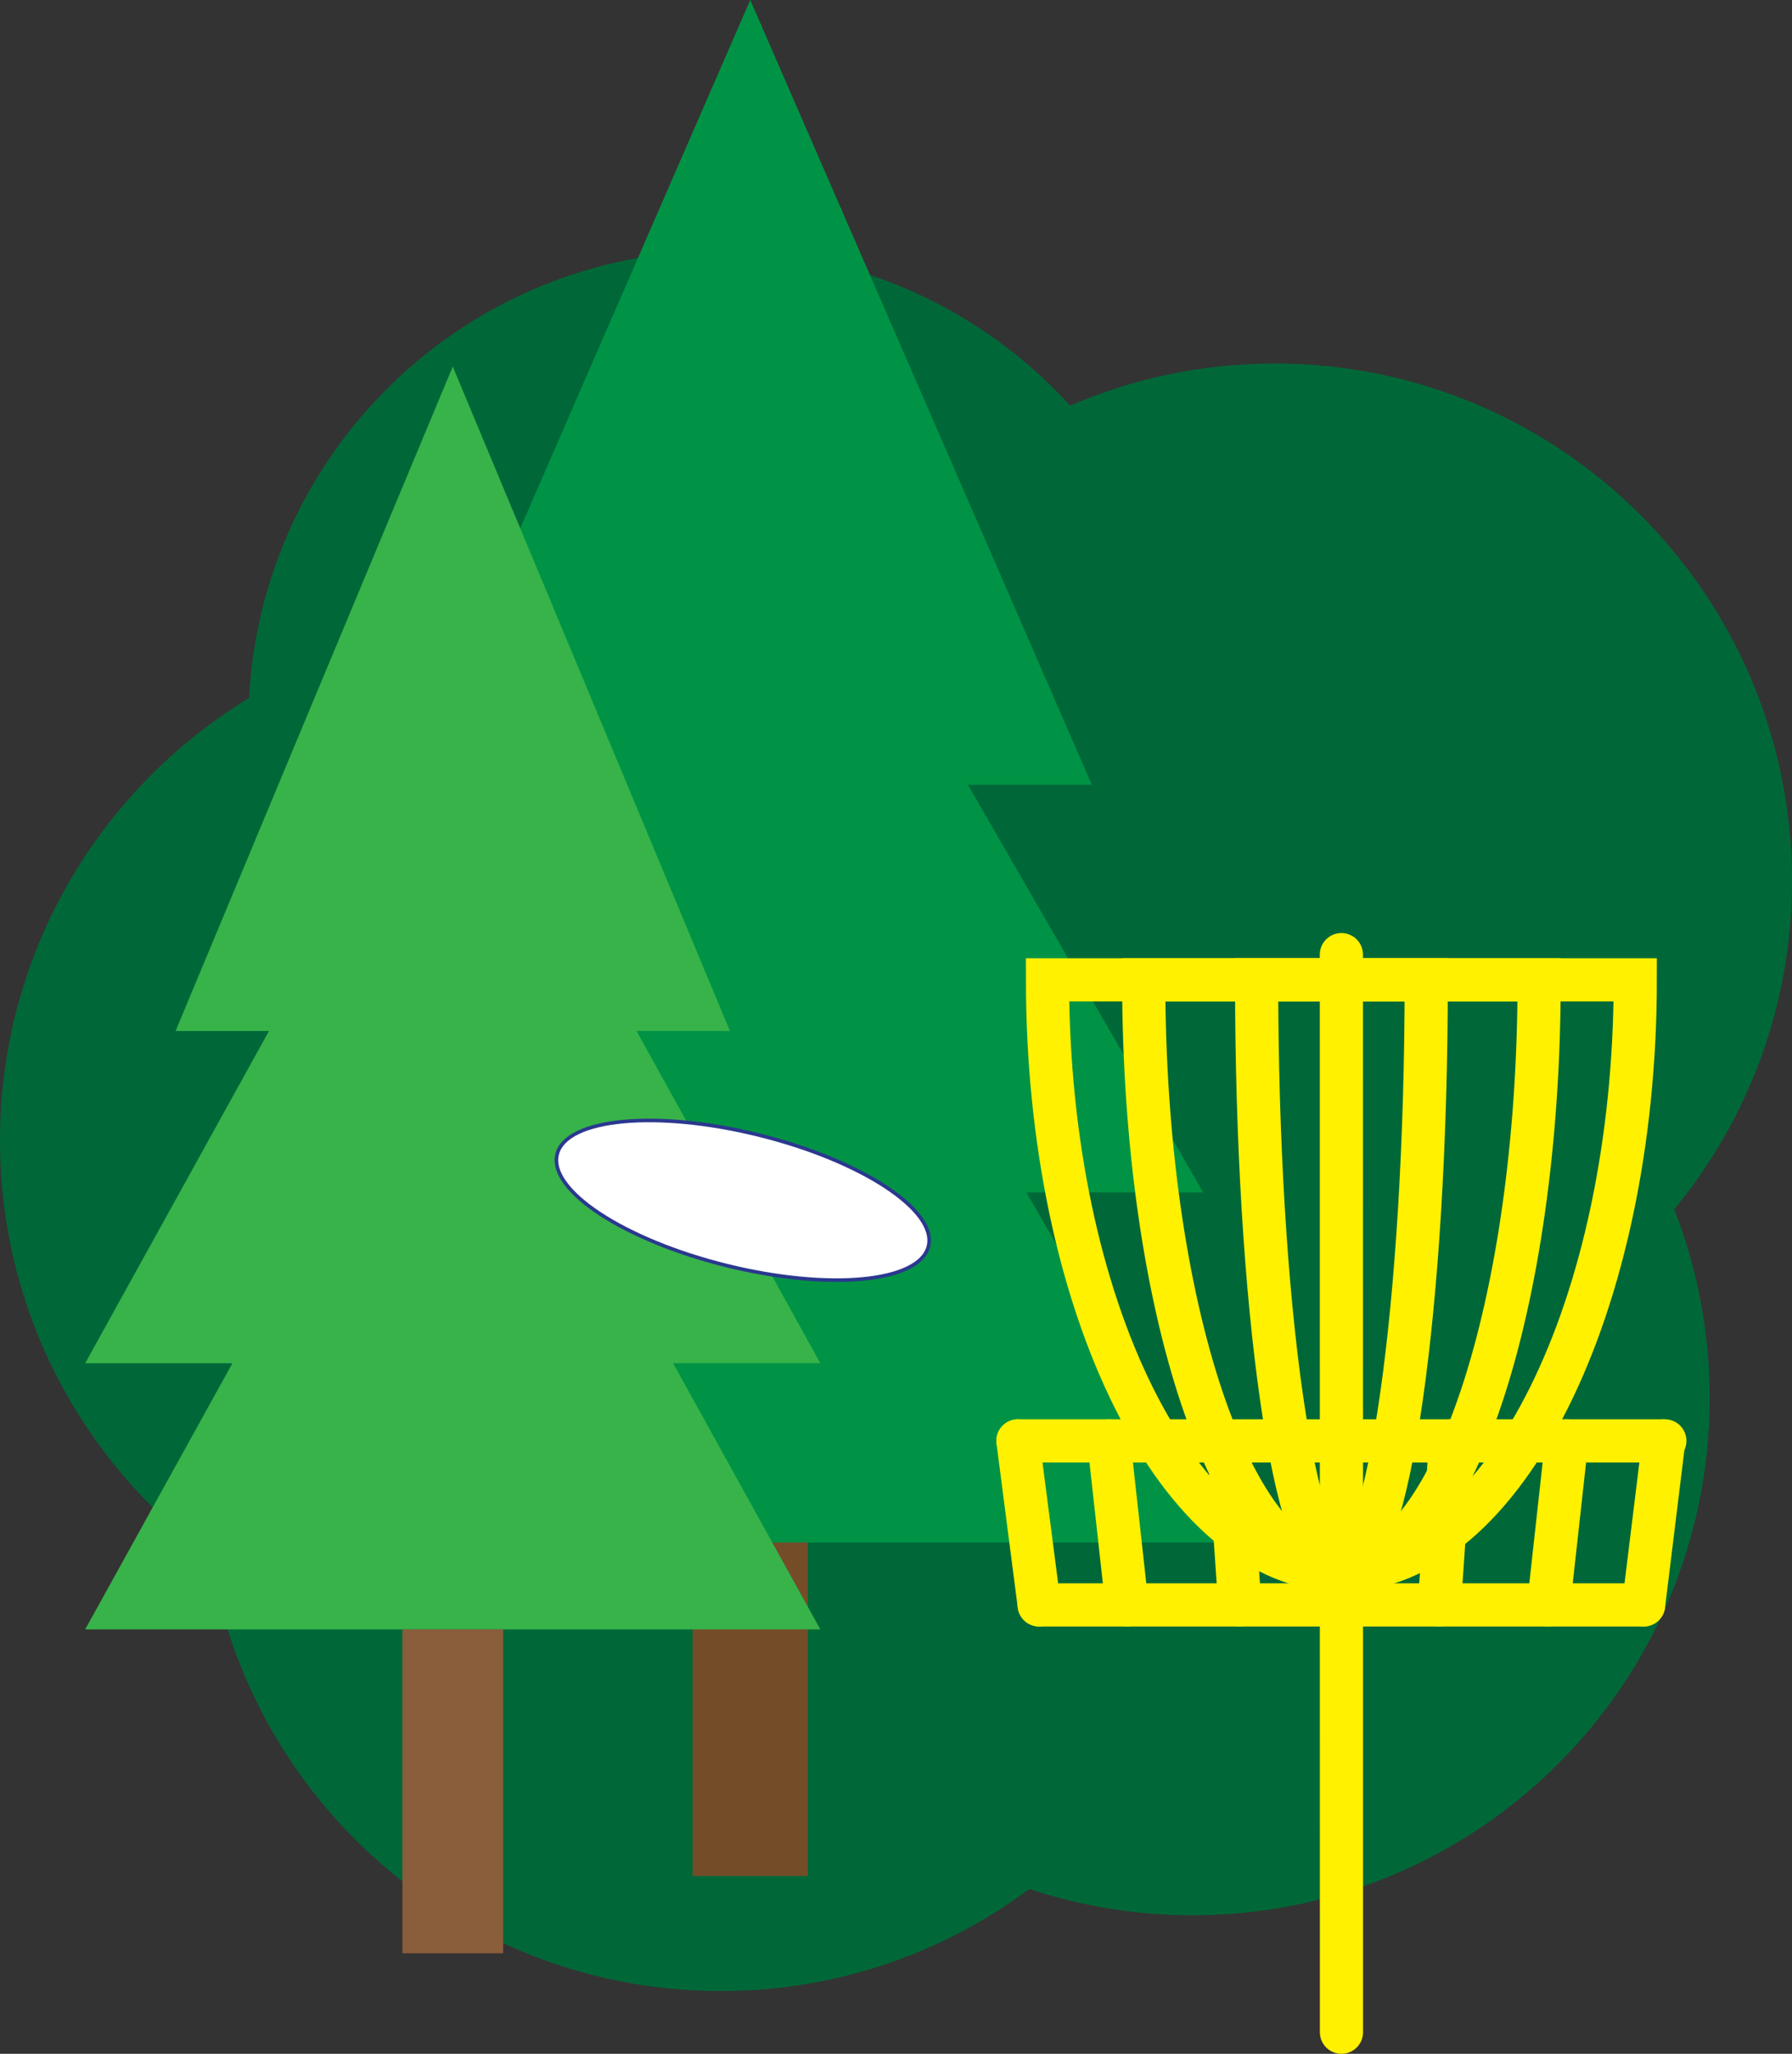 <?xml version="1.0" encoding="UTF-8"?><svg id="Layer_2" xmlns="http://www.w3.org/2000/svg" width="249.03" height="285.36" viewBox="0 0 249.03 285.36"><rect x="0" y="0" width="249.03" height="285.36" fill="#333333" stroke="none"/><defs><style>.cls-1{stroke:#8a5d3b;stroke-width:14px;}.cls-1,.cls-2{fill:none;}.cls-1,.cls-2,.cls-3,.cls-4{stroke-miterlimit:10;}.cls-2{stroke:#fff100;stroke-linecap:round;stroke-width:6px;}.cls-5{fill:#006838;}.cls-6{fill:#009345;}.cls-7{fill:#37b34a;}.cls-3{fill:#fff;stroke:#2b388f;stroke-width:.5px;}.cls-4{fill:#8a5d3b;stroke:#754c28;stroke-width:16px;}</style></defs><g id="Layer_1-2"><path class="cls-5" d="m143.73,158.46c0,8.79-1.58,17.21-4.47,24.99-6.8,18.36-20.9,33.18-38.78,40.94-8.77,3.82-18.44,5.93-28.61,5.93-3.03,0-6.02-.19-8.95-.56-12.51-1.54-24.02-6.31-33.68-13.45C11.5,203.23,0,182.19,0,158.46c0-26.05,13.86-48.87,34.62-61.48,10.86-6.59,23.61-10.39,37.25-10.39s26.89,3.95,37.89,10.79c11.88,7.39,21.44,18.14,27.35,30.93,2.71,5.82,4.64,12.07,5.69,18.61.17.99.31,1.98.42,2.99.34,2.8.51,5.66.51,8.55Z"/><path class="cls-5" d="m172.04,204.77c0,23.63-11.4,44.59-29,57.69-11.96,8.91-26.79,14.18-42.86,14.18-13.64,0-26.39-3.8-37.26-10.4-17.62-10.7-30.27-28.77-33.68-49.93-.61-3.76-.93-7.61-.93-11.54,0-22.79,10.61-43.1,27.16-56.26,12.27-9.77,27.81-15.6,44.71-15.6,1.99,0,3.97.08,5.92.24,5.81.47,11.43,1.64,16.76,3.41,7.23,2.4,13.94,5.92,19.94,10.36.68.49,1.36,1.01,2.02,1.54,13.92,11.04,23.65,27.15,26.41,45.54.54,3.51.81,7.11.81,10.77Z"/><path class="cls-5" d="m165.72,100.45c0,7.73-1.34,15.15-3.79,22.03-3.57,10-9.49,18.89-17.11,25.98-.52.49-1.06.98-1.6,1.45-7.14,6.22-15.64,10.93-24.99,13.61-5.75,1.65-11.83,2.53-18.11,2.53-.17,0-.34,0-.51-.01-17.04-.12-32.54-6.75-44.14-17.53-12.89-11.98-20.95-29.08-20.95-48.06,0-1.16.03-2.32.1-3.47,1.79-34.61,30.43-62.13,65.5-62.13,19.26,0,36.58,8.3,48.59,21.52,10.57,11.64,17.01,27.11,17.01,44.08Z"/><path class="cls-5" d="m249.03,122.38c0,17.34-6.14,33.24-16.37,45.65-13.18,16.01-33.15,26.21-55.5,26.21-2,0-3.98-.08-5.93-.24-11.67-.95-22.55-4.69-31.97-10.55-8.29-5.15-15.45-11.95-21.03-19.93-3.23-4.61-5.93-9.61-8.01-14.93-1.92-4.91-3.32-10.08-4.12-15.44-.54-3.51-.81-7.11-.81-10.77,0-8.79,1.58-17.22,4.47-25,6.83-18.42,21-33.27,38.95-41.01,8.72-3.77,18.34-5.86,28.45-5.86,39.69,0,71.87,32.18,71.87,71.87Z"/><path class="cls-5" d="m237.59,194.24c0,39.7-32.18,71.87-71.87,71.87-7.93,0-15.55-1.28-22.68-3.65-18.89-6.28-34.3-20.18-42.56-38.07-4.25-9.17-6.62-19.38-6.62-30.15,0-10.01,2.05-19.55,5.75-28.2,2.7-6.34,6.29-12.21,10.61-17.45,3.71-4.5,7.95-8.55,12.64-12.03,4.39-3.27,9.17-6.05,14.25-8.25,7.67-3.34,16.03-5.38,24.82-5.83,1.26-.07,2.52-.1,3.79-.1,30.44,0,56.46,18.92,66.94,45.65,3.18,8.12,4.93,16.96,4.93,26.21Z"/><polygon class="cls-6" points="104.26 0 56.79 109.03 151.72 109.03 104.26 0"/><polygon class="cls-6" points="104.26 56.65 41.31 165.68 167.2 165.68 104.26 56.65"/><line class="cls-4" x1="104.26" y1="205.16" x2="104.26" y2="260.65"/><polygon class="cls-6" points="107.77 105.3 44.82 214.32 170.71 214.32 107.77 105.3"/><polygon class="cls-7" points="62.92 50.93 24.4 143.25 101.44 143.25 62.92 50.93"/><polygon class="cls-7" points="62.92 97.09 11.84 189.41 114 189.41 62.92 97.09"/><polygon class="cls-7" points="62.92 134.07 11.84 226.39 114 226.39 62.92 134.07"/><line class="cls-1" x1="62.92" y1="226.39" x2="62.92" y2="271.39"/><path class="cls-2" d="m227.25,136.14c0,45.3-18.29,82.02-40.84,82.02s-40.84-36.72-40.84-82.02h81.68Z"/><path class="cls-2" d="m213.89,136.14c0,45.3-12.3,82.02-27.47,82.02s-27.48-36.72-27.48-82.02h54.95Z"/><path class="cls-2" d="m198.2,136.14c0,45.3-5.27,82.02-11.78,82.02s-11.79-36.72-11.79-82.02h23.57Z"/><line class="cls-2" x1="186.41" y1="132.64" x2="186.42" y2="282.36"/><line class="cls-2" x1="228.41" y1="222.99" x2="144.41" y2="222.99"/><line class="cls-2" x1="231.36" y1="200.2" x2="141.46" y2="200.2"/><line class="cls-2" x1="144.41" y1="222.99" x2="141.46" y2="200.2"/><line class="cls-2" x1="228.41" y1="222.99" x2="231.21" y2="200.2"/><line class="cls-2" x1="156.61" y1="222.99" x2="154.09" y2="200.2"/><line class="cls-2" x1="215.21" y1="222.99" x2="217.73" y2="200.2"/><line class="cls-2" x1="172.29" y1="222.99" x2="170.73" y2="200.2"/><line class="cls-2" x1="200.03" y1="222.99" x2="201.59" y2="200.2"/><ellipse class="cls-3" cx="103.22" cy="166.78" rx="9.34" ry="26.58" transform="translate(-83.49 226.84) rotate(-76.08)"/></g></svg>